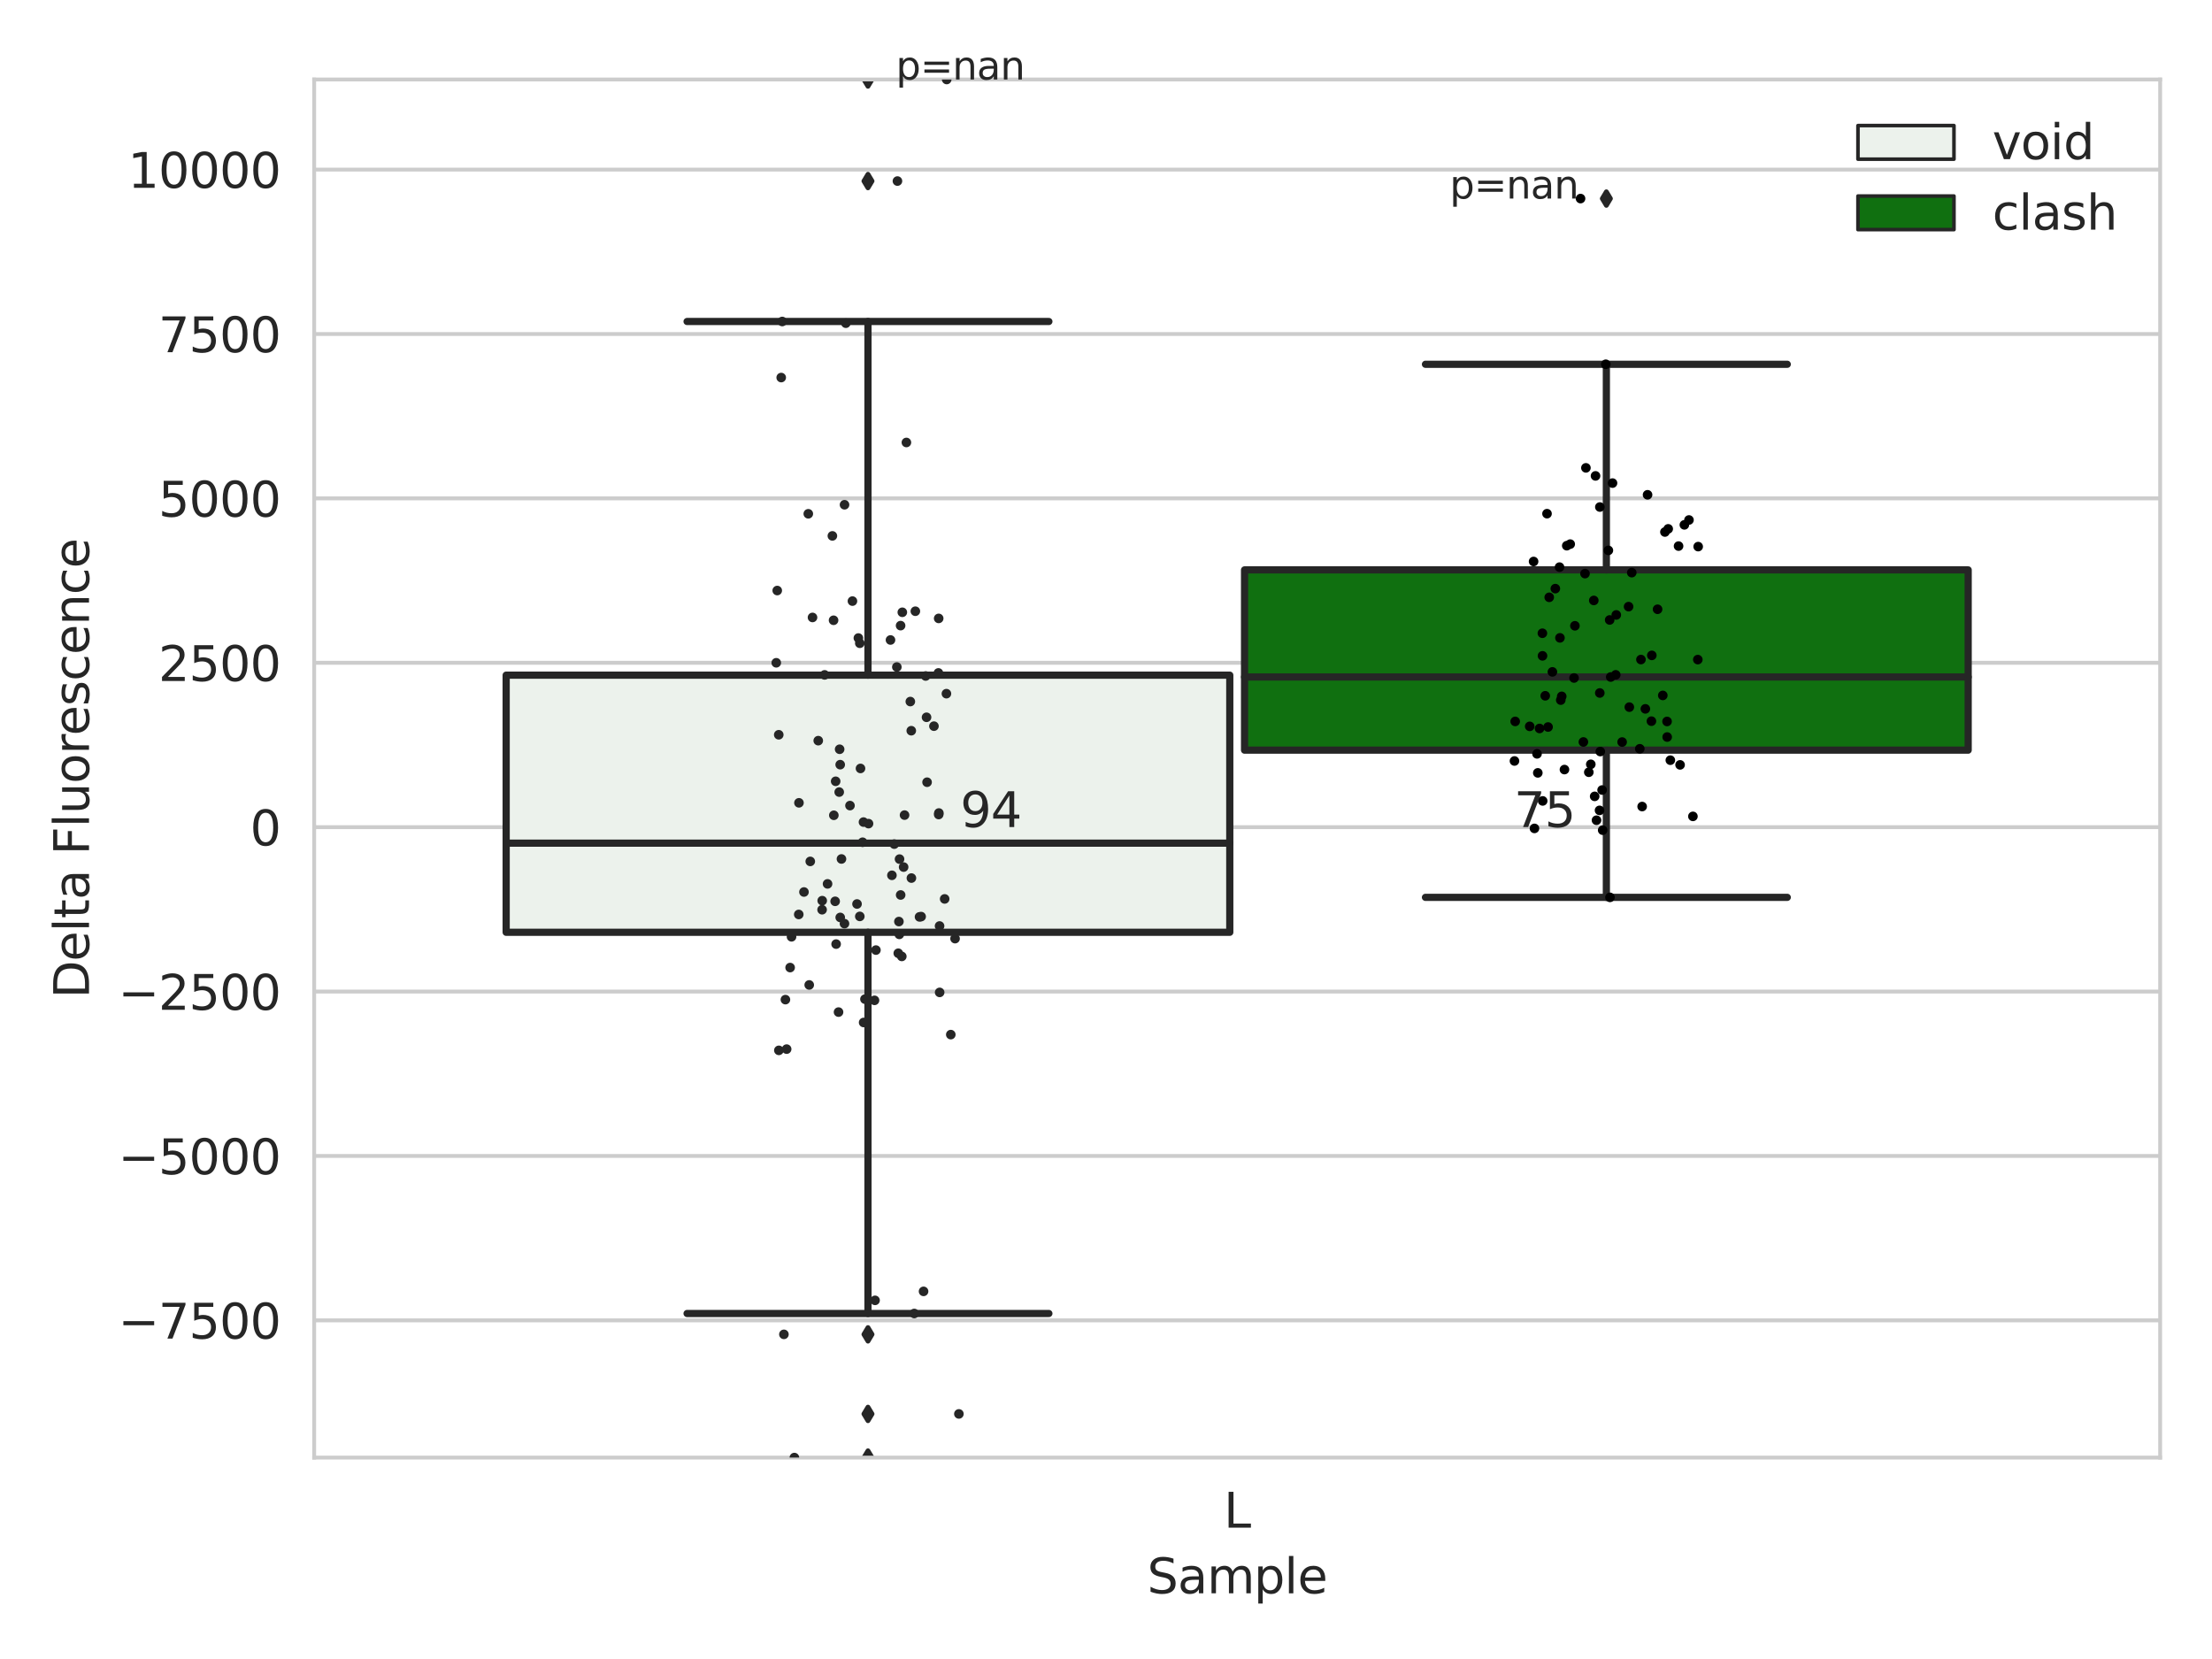 <?xml version="1.0" encoding="utf-8" standalone="no"?>
<!DOCTYPE svg PUBLIC "-//W3C//DTD SVG 1.1//EN"
  "http://www.w3.org/Graphics/SVG/1.1/DTD/svg11.dtd">
<svg xmlns:xlink="http://www.w3.org/1999/xlink" width="460.8pt" height="345.6pt" viewBox="0 0 460.8 345.6" xmlns="http://www.w3.org/2000/svg" version="1.1">
 <defs>
  <style type="text/css">*{stroke-linejoin: round; stroke-linecap: butt}</style>
 </defs>
 <g id="figure_1">
  <g id="patch_1">
   <path d="M 0 345.6 
L 460.8 345.6 
L 460.8 0 
L 0 0 
z
" style="fill: #ffffff"/>
  </g>
  <g id="axes_1">
   <g id="patch_2">
    <path d="M 65.45 303.64 
L 450 303.64 
L 450 16.561 
L 65.45 16.561 
z
" style="fill: #ffffff"/>
   </g>
   <g id="matplotlib.axis_1">
    <g id="xtick_1">
     <g id="text_1">
      <!-- L -->
      <g style="fill: #262626" transform="translate(254.939 318.238) scale(0.1 -0.1)">
       <defs>
        <path id="DejaVuSans-4c" d="M 628 4666 
L 1259 4666 
L 1259 531 
L 3531 531 
L 3531 0 
L 628 0 
L 628 4666 
z
" transform="scale(0.016)"/>
       </defs>
       <use xlink:href="#DejaVuSans-4c"/>
      </g>
     </g>
    </g>
    <g id="text_2">
     <!-- Sample -->
     <g style="fill: #262626" transform="translate(238.977 331.917) scale(0.1 -0.1)">
      <defs>
       <path id="DejaVuSans-53" d="M 3425 4513 
L 3425 3897 
Q 3066 4069 2747 4153 
Q 2428 4238 2131 4238 
Q 1616 4238 1336 4038 
Q 1056 3838 1056 3469 
Q 1056 3159 1242 3001 
Q 1428 2844 1947 2747 
L 2328 2669 
Q 3034 2534 3370 2195 
Q 3706 1856 3706 1288 
Q 3706 609 3251 259 
Q 2797 -91 1919 -91 
Q 1588 -91 1214 -16 
Q 841 59 441 206 
L 441 856 
Q 825 641 1194 531 
Q 1563 422 1919 422 
Q 2459 422 2753 634 
Q 3047 847 3047 1241 
Q 3047 1584 2836 1778 
Q 2625 1972 2144 2069 
L 1759 2144 
Q 1053 2284 737 2584 
Q 422 2884 422 3419 
Q 422 4038 858 4394 
Q 1294 4750 2059 4750 
Q 2388 4750 2728 4690 
Q 3069 4631 3425 4513 
z
" transform="scale(0.016)"/>
       <path id="DejaVuSans-61" d="M 2194 1759 
Q 1497 1759 1228 1600 
Q 959 1441 959 1056 
Q 959 750 1161 570 
Q 1363 391 1709 391 
Q 2188 391 2477 730 
Q 2766 1069 2766 1631 
L 2766 1759 
L 2194 1759 
z
M 3341 1997 
L 3341 0 
L 2766 0 
L 2766 531 
Q 2569 213 2275 61 
Q 1981 -91 1556 -91 
Q 1019 -91 701 211 
Q 384 513 384 1019 
Q 384 1609 779 1909 
Q 1175 2209 1959 2209 
L 2766 2209 
L 2766 2266 
Q 2766 2663 2505 2880 
Q 2244 3097 1772 3097 
Q 1472 3097 1187 3025 
Q 903 2953 641 2809 
L 641 3341 
Q 956 3463 1253 3523 
Q 1550 3584 1831 3584 
Q 2591 3584 2966 3190 
Q 3341 2797 3341 1997 
z
" transform="scale(0.016)"/>
       <path id="DejaVuSans-6d" d="M 3328 2828 
Q 3544 3216 3844 3400 
Q 4144 3584 4550 3584 
Q 5097 3584 5394 3201 
Q 5691 2819 5691 2113 
L 5691 0 
L 5113 0 
L 5113 2094 
Q 5113 2597 4934 2840 
Q 4756 3084 4391 3084 
Q 3944 3084 3684 2787 
Q 3425 2491 3425 1978 
L 3425 0 
L 2847 0 
L 2847 2094 
Q 2847 2600 2669 2842 
Q 2491 3084 2119 3084 
Q 1678 3084 1418 2786 
Q 1159 2488 1159 1978 
L 1159 0 
L 581 0 
L 581 3500 
L 1159 3500 
L 1159 2956 
Q 1356 3278 1631 3431 
Q 1906 3584 2284 3584 
Q 2666 3584 2933 3390 
Q 3200 3197 3328 2828 
z
" transform="scale(0.016)"/>
       <path id="DejaVuSans-70" d="M 1159 525 
L 1159 -1331 
L 581 -1331 
L 581 3500 
L 1159 3500 
L 1159 2969 
Q 1341 3281 1617 3432 
Q 1894 3584 2278 3584 
Q 2916 3584 3314 3078 
Q 3713 2572 3713 1747 
Q 3713 922 3314 415 
Q 2916 -91 2278 -91 
Q 1894 -91 1617 61 
Q 1341 213 1159 525 
z
M 3116 1747 
Q 3116 2381 2855 2742 
Q 2594 3103 2138 3103 
Q 1681 3103 1420 2742 
Q 1159 2381 1159 1747 
Q 1159 1113 1420 752 
Q 1681 391 2138 391 
Q 2594 391 2855 752 
Q 3116 1113 3116 1747 
z
" transform="scale(0.016)"/>
       <path id="DejaVuSans-6c" d="M 603 4863 
L 1178 4863 
L 1178 0 
L 603 0 
L 603 4863 
z
" transform="scale(0.016)"/>
       <path id="DejaVuSans-65" d="M 3597 1894 
L 3597 1613 
L 953 1613 
Q 991 1019 1311 708 
Q 1631 397 2203 397 
Q 2534 397 2845 478 
Q 3156 559 3463 722 
L 3463 178 
Q 3153 47 2828 -22 
Q 2503 -91 2169 -91 
Q 1331 -91 842 396 
Q 353 884 353 1716 
Q 353 2575 817 3079 
Q 1281 3584 2069 3584 
Q 2775 3584 3186 3129 
Q 3597 2675 3597 1894 
z
M 3022 2063 
Q 3016 2534 2758 2815 
Q 2500 3097 2075 3097 
Q 1594 3097 1305 2825 
Q 1016 2553 972 2059 
L 3022 2063 
z
" transform="scale(0.016)"/>
      </defs>
      <use xlink:href="#DejaVuSans-53"/>
      <use xlink:href="#DejaVuSans-61" x="63.477"/>
      <use xlink:href="#DejaVuSans-6d" x="124.756"/>
      <use xlink:href="#DejaVuSans-70" x="222.168"/>
      <use xlink:href="#DejaVuSans-6c" x="285.645"/>
      <use xlink:href="#DejaVuSans-65" x="313.428"/>
     </g>
    </g>
   </g>
   <g id="matplotlib.axis_2">
    <g id="ytick_1">
     <g id="line2d_1">
      <path d="M 65.45 275.054 
L 450 275.054 
" clip-path="url(#p2f24374f75)" style="fill: none; stroke: #cccccc; stroke-width: 0.8; stroke-linecap: round"/>
     </g>
     <g id="text_3">
      <!-- −7500 -->
      <g style="fill: #262626" transform="translate(24.62 278.853) scale(0.1 -0.1)">
       <defs>
        <path id="DejaVuSans-2212" d="M 678 2272 
L 4684 2272 
L 4684 1741 
L 678 1741 
L 678 2272 
z
" transform="scale(0.016)"/>
        <path id="DejaVuSans-37" d="M 525 4666 
L 3525 4666 
L 3525 4397 
L 1831 0 
L 1172 0 
L 2766 4134 
L 525 4134 
L 525 4666 
z
" transform="scale(0.016)"/>
        <path id="DejaVuSans-35" d="M 691 4666 
L 3169 4666 
L 3169 4134 
L 1269 4134 
L 1269 2991 
Q 1406 3038 1543 3061 
Q 1681 3084 1819 3084 
Q 2600 3084 3056 2656 
Q 3513 2228 3513 1497 
Q 3513 744 3044 326 
Q 2575 -91 1722 -91 
Q 1428 -91 1123 -41 
Q 819 9 494 109 
L 494 744 
Q 775 591 1075 516 
Q 1375 441 1709 441 
Q 2250 441 2565 725 
Q 2881 1009 2881 1497 
Q 2881 1984 2565 2268 
Q 2250 2553 1709 2553 
Q 1456 2553 1204 2497 
Q 953 2441 691 2322 
L 691 4666 
z
" transform="scale(0.016)"/>
        <path id="DejaVuSans-30" d="M 2034 4250 
Q 1547 4250 1301 3770 
Q 1056 3291 1056 2328 
Q 1056 1369 1301 889 
Q 1547 409 2034 409 
Q 2525 409 2770 889 
Q 3016 1369 3016 2328 
Q 3016 3291 2770 3770 
Q 2525 4250 2034 4250 
z
M 2034 4750 
Q 2819 4750 3233 4129 
Q 3647 3509 3647 2328 
Q 3647 1150 3233 529 
Q 2819 -91 2034 -91 
Q 1250 -91 836 529 
Q 422 1150 422 2328 
Q 422 3509 836 4129 
Q 1250 4750 2034 4750 
z
" transform="scale(0.016)"/>
       </defs>
       <use xlink:href="#DejaVuSans-2212"/>
       <use xlink:href="#DejaVuSans-37" x="83.789"/>
       <use xlink:href="#DejaVuSans-35" x="147.412"/>
       <use xlink:href="#DejaVuSans-30" x="211.035"/>
       <use xlink:href="#DejaVuSans-30" x="274.658"/>
      </g>
     </g>
    </g>
    <g id="ytick_2">
     <g id="line2d_2">
      <path d="M 65.45 240.807 
L 450 240.807 
" clip-path="url(#p2f24374f75)" style="fill: none; stroke: #cccccc; stroke-width: 0.8; stroke-linecap: round"/>
     </g>
     <g id="text_4">
      <!-- −5000 -->
      <g style="fill: #262626" transform="translate(24.62 244.607) scale(0.1 -0.1)">
       <use xlink:href="#DejaVuSans-2212"/>
       <use xlink:href="#DejaVuSans-35" x="83.789"/>
       <use xlink:href="#DejaVuSans-30" x="147.412"/>
       <use xlink:href="#DejaVuSans-30" x="211.035"/>
       <use xlink:href="#DejaVuSans-30" x="274.658"/>
      </g>
     </g>
    </g>
    <g id="ytick_3">
     <g id="line2d_3">
      <path d="M 65.45 206.561 
L 450 206.561 
" clip-path="url(#p2f24374f75)" style="fill: none; stroke: #cccccc; stroke-width: 0.8; stroke-linecap: round"/>
     </g>
     <g id="text_5">
      <!-- −2500 -->
      <g style="fill: #262626" transform="translate(24.62 210.36) scale(0.1 -0.1)">
       <defs>
        <path id="DejaVuSans-32" d="M 1228 531 
L 3431 531 
L 3431 0 
L 469 0 
L 469 531 
Q 828 903 1448 1529 
Q 2069 2156 2228 2338 
Q 2531 2678 2651 2914 
Q 2772 3150 2772 3378 
Q 2772 3750 2511 3984 
Q 2250 4219 1831 4219 
Q 1534 4219 1204 4116 
Q 875 4013 500 3803 
L 500 4441 
Q 881 4594 1212 4672 
Q 1544 4750 1819 4750 
Q 2544 4750 2975 4387 
Q 3406 4025 3406 3419 
Q 3406 3131 3298 2873 
Q 3191 2616 2906 2266 
Q 2828 2175 2409 1742 
Q 1991 1309 1228 531 
z
" transform="scale(0.016)"/>
       </defs>
       <use xlink:href="#DejaVuSans-2212"/>
       <use xlink:href="#DejaVuSans-32" x="83.789"/>
       <use xlink:href="#DejaVuSans-35" x="147.412"/>
       <use xlink:href="#DejaVuSans-30" x="211.035"/>
       <use xlink:href="#DejaVuSans-30" x="274.658"/>
      </g>
     </g>
    </g>
    <g id="ytick_4">
     <g id="line2d_4">
      <path d="M 65.45 172.315 
L 450 172.315 
" clip-path="url(#p2f24374f75)" style="fill: none; stroke: #cccccc; stroke-width: 0.8; stroke-linecap: round"/>
     </g>
     <g id="text_6">
      <!-- 0 -->
      <g style="fill: #262626" transform="translate(52.087 176.114) scale(0.1 -0.1)">
       <use xlink:href="#DejaVuSans-30"/>
      </g>
     </g>
    </g>
    <g id="ytick_5">
     <g id="line2d_5">
      <path d="M 65.45 138.069 
L 450 138.069 
" clip-path="url(#p2f24374f75)" style="fill: none; stroke: #cccccc; stroke-width: 0.8; stroke-linecap: round"/>
     </g>
     <g id="text_7">
      <!-- 2500 -->
      <g style="fill: #262626" transform="translate(33 141.868) scale(0.1 -0.1)">
       <use xlink:href="#DejaVuSans-32"/>
       <use xlink:href="#DejaVuSans-35" x="63.623"/>
       <use xlink:href="#DejaVuSans-30" x="127.246"/>
       <use xlink:href="#DejaVuSans-30" x="190.869"/>
      </g>
     </g>
    </g>
    <g id="ytick_6">
     <g id="line2d_6">
      <path d="M 65.45 103.822 
L 450 103.822 
" clip-path="url(#p2f24374f75)" style="fill: none; stroke: #cccccc; stroke-width: 0.8; stroke-linecap: round"/>
     </g>
     <g id="text_8">
      <!-- 5000 -->
      <g style="fill: #262626" transform="translate(33 107.622) scale(0.1 -0.1)">
       <use xlink:href="#DejaVuSans-35"/>
       <use xlink:href="#DejaVuSans-30" x="63.623"/>
       <use xlink:href="#DejaVuSans-30" x="127.246"/>
       <use xlink:href="#DejaVuSans-30" x="190.869"/>
      </g>
     </g>
    </g>
    <g id="ytick_7">
     <g id="line2d_7">
      <path d="M 65.45 69.576 
L 450 69.576 
" clip-path="url(#p2f24374f75)" style="fill: none; stroke: #cccccc; stroke-width: 0.8; stroke-linecap: round"/>
     </g>
     <g id="text_9">
      <!-- 7500 -->
      <g style="fill: #262626" transform="translate(33 73.375) scale(0.1 -0.1)">
       <use xlink:href="#DejaVuSans-37"/>
       <use xlink:href="#DejaVuSans-35" x="63.623"/>
       <use xlink:href="#DejaVuSans-30" x="127.246"/>
       <use xlink:href="#DejaVuSans-30" x="190.869"/>
      </g>
     </g>
    </g>
    <g id="ytick_8">
     <g id="line2d_8">
      <path d="M 65.45 35.33 
L 450 35.33 
" clip-path="url(#p2f24374f75)" style="fill: none; stroke: #cccccc; stroke-width: 0.8; stroke-linecap: round"/>
     </g>
     <g id="text_10">
      <!-- 10000 -->
      <g style="fill: #262626" transform="translate(26.637 39.129) scale(0.1 -0.1)">
       <defs>
        <path id="DejaVuSans-31" d="M 794 531 
L 1825 531 
L 1825 4091 
L 703 3866 
L 703 4441 
L 1819 4666 
L 2450 4666 
L 2450 531 
L 3481 531 
L 3481 0 
L 794 0 
L 794 531 
z
" transform="scale(0.016)"/>
       </defs>
       <use xlink:href="#DejaVuSans-31"/>
       <use xlink:href="#DejaVuSans-30" x="63.623"/>
       <use xlink:href="#DejaVuSans-30" x="127.246"/>
       <use xlink:href="#DejaVuSans-30" x="190.869"/>
       <use xlink:href="#DejaVuSans-30" x="254.492"/>
      </g>
     </g>
    </g>
    <g id="text_11">
     <!-- Delta Fluorescence -->
     <g style="fill: #262626" transform="translate(18.541 207.967) rotate(-90) scale(0.1 -0.1)">
      <defs>
       <path id="DejaVuSans-44" d="M 1259 4147 
L 1259 519 
L 2022 519 
Q 2988 519 3436 956 
Q 3884 1394 3884 2338 
Q 3884 3275 3436 3711 
Q 2988 4147 2022 4147 
L 1259 4147 
z
M 628 4666 
L 1925 4666 
Q 3281 4666 3915 4102 
Q 4550 3538 4550 2338 
Q 4550 1131 3912 565 
Q 3275 0 1925 0 
L 628 0 
L 628 4666 
z
" transform="scale(0.016)"/>
       <path id="DejaVuSans-74" d="M 1172 4494 
L 1172 3500 
L 2356 3500 
L 2356 3053 
L 1172 3053 
L 1172 1153 
Q 1172 725 1289 603 
Q 1406 481 1766 481 
L 2356 481 
L 2356 0 
L 1766 0 
Q 1100 0 847 248 
Q 594 497 594 1153 
L 594 3053 
L 172 3053 
L 172 3500 
L 594 3500 
L 594 4494 
L 1172 4494 
z
" transform="scale(0.016)"/>
       <path id="DejaVuSans-20" transform="scale(0.016)"/>
       <path id="DejaVuSans-46" d="M 628 4666 
L 3309 4666 
L 3309 4134 
L 1259 4134 
L 1259 2759 
L 3109 2759 
L 3109 2228 
L 1259 2228 
L 1259 0 
L 628 0 
L 628 4666 
z
" transform="scale(0.016)"/>
       <path id="DejaVuSans-75" d="M 544 1381 
L 544 3500 
L 1119 3500 
L 1119 1403 
Q 1119 906 1312 657 
Q 1506 409 1894 409 
Q 2359 409 2629 706 
Q 2900 1003 2900 1516 
L 2900 3500 
L 3475 3500 
L 3475 0 
L 2900 0 
L 2900 538 
Q 2691 219 2414 64 
Q 2138 -91 1772 -91 
Q 1169 -91 856 284 
Q 544 659 544 1381 
z
M 1991 3584 
L 1991 3584 
z
" transform="scale(0.016)"/>
       <path id="DejaVuSans-6f" d="M 1959 3097 
Q 1497 3097 1228 2736 
Q 959 2375 959 1747 
Q 959 1119 1226 758 
Q 1494 397 1959 397 
Q 2419 397 2687 759 
Q 2956 1122 2956 1747 
Q 2956 2369 2687 2733 
Q 2419 3097 1959 3097 
z
M 1959 3584 
Q 2709 3584 3137 3096 
Q 3566 2609 3566 1747 
Q 3566 888 3137 398 
Q 2709 -91 1959 -91 
Q 1206 -91 779 398 
Q 353 888 353 1747 
Q 353 2609 779 3096 
Q 1206 3584 1959 3584 
z
" transform="scale(0.016)"/>
       <path id="DejaVuSans-72" d="M 2631 2963 
Q 2534 3019 2420 3045 
Q 2306 3072 2169 3072 
Q 1681 3072 1420 2755 
Q 1159 2438 1159 1844 
L 1159 0 
L 581 0 
L 581 3500 
L 1159 3500 
L 1159 2956 
Q 1341 3275 1631 3429 
Q 1922 3584 2338 3584 
Q 2397 3584 2469 3576 
Q 2541 3569 2628 3553 
L 2631 2963 
z
" transform="scale(0.016)"/>
       <path id="DejaVuSans-73" d="M 2834 3397 
L 2834 2853 
Q 2591 2978 2328 3040 
Q 2066 3103 1784 3103 
Q 1356 3103 1142 2972 
Q 928 2841 928 2578 
Q 928 2378 1081 2264 
Q 1234 2150 1697 2047 
L 1894 2003 
Q 2506 1872 2764 1633 
Q 3022 1394 3022 966 
Q 3022 478 2636 193 
Q 2250 -91 1575 -91 
Q 1294 -91 989 -36 
Q 684 19 347 128 
L 347 722 
Q 666 556 975 473 
Q 1284 391 1588 391 
Q 1994 391 2212 530 
Q 2431 669 2431 922 
Q 2431 1156 2273 1281 
Q 2116 1406 1581 1522 
L 1381 1569 
Q 847 1681 609 1914 
Q 372 2147 372 2553 
Q 372 3047 722 3315 
Q 1072 3584 1716 3584 
Q 2034 3584 2315 3537 
Q 2597 3491 2834 3397 
z
" transform="scale(0.016)"/>
       <path id="DejaVuSans-63" d="M 3122 3366 
L 3122 2828 
Q 2878 2963 2633 3030 
Q 2388 3097 2138 3097 
Q 1578 3097 1268 2742 
Q 959 2388 959 1747 
Q 959 1106 1268 751 
Q 1578 397 2138 397 
Q 2388 397 2633 464 
Q 2878 531 3122 666 
L 3122 134 
Q 2881 22 2623 -34 
Q 2366 -91 2075 -91 
Q 1284 -91 818 406 
Q 353 903 353 1747 
Q 353 2603 823 3093 
Q 1294 3584 2113 3584 
Q 2378 3584 2631 3529 
Q 2884 3475 3122 3366 
z
" transform="scale(0.016)"/>
       <path id="DejaVuSans-6e" d="M 3513 2113 
L 3513 0 
L 2938 0 
L 2938 2094 
Q 2938 2591 2744 2837 
Q 2550 3084 2163 3084 
Q 1697 3084 1428 2787 
Q 1159 2491 1159 1978 
L 1159 0 
L 581 0 
L 581 3500 
L 1159 3500 
L 1159 2956 
Q 1366 3272 1645 3428 
Q 1925 3584 2291 3584 
Q 2894 3584 3203 3211 
Q 3513 2838 3513 2113 
z
" transform="scale(0.016)"/>
      </defs>
      <use xlink:href="#DejaVuSans-44"/>
      <use xlink:href="#DejaVuSans-65" x="77.002"/>
      <use xlink:href="#DejaVuSans-6c" x="138.525"/>
      <use xlink:href="#DejaVuSans-74" x="166.309"/>
      <use xlink:href="#DejaVuSans-61" x="205.518"/>
      <use xlink:href="#DejaVuSans-20" x="266.797"/>
      <use xlink:href="#DejaVuSans-46" x="298.584"/>
      <use xlink:href="#DejaVuSans-6c" x="356.104"/>
      <use xlink:href="#DejaVuSans-75" x="383.887"/>
      <use xlink:href="#DejaVuSans-6f" x="447.266"/>
      <use xlink:href="#DejaVuSans-72" x="508.447"/>
      <use xlink:href="#DejaVuSans-65" x="547.311"/>
      <use xlink:href="#DejaVuSans-73" x="608.834"/>
      <use xlink:href="#DejaVuSans-63" x="660.934"/>
      <use xlink:href="#DejaVuSans-65" x="715.914"/>
      <use xlink:href="#DejaVuSans-6e" x="777.438"/>
      <use xlink:href="#DejaVuSans-63" x="840.816"/>
      <use xlink:href="#DejaVuSans-65" x="895.797"/>
     </g>
    </g>
   </g>
   <g id="patch_3">
    <path d="M 105.443 194.212 
L 256.187 194.212 
L 256.187 140.648 
L 105.443 140.648 
L 105.443 194.212 
z
" clip-path="url(#p2f24374f75)" style="fill: #ecf2ec; stroke: #262626; stroke-width: 1.5; stroke-linejoin: miter"/>
   </g>
   <g id="patch_4">
    <path d="M 259.263 156.271 
L 410.007 156.271 
L 410.007 118.718 
L 259.263 118.718 
L 259.263 156.271 
z
" clip-path="url(#p2f24374f75)" style="fill: #107010; stroke: #262626; stroke-width: 1.5; stroke-linejoin: miter"/>
   </g>
   <g id="patch_5">
    <path d="M 257.725 172.315 
L 257.725 172.315 
L 257.725 172.315 
L 257.725 172.315 
z
" clip-path="url(#p2f24374f75)" style="fill: #ecf2ec; stroke: #262626; stroke-width: 0.75; stroke-linejoin: miter"/>
   </g>
   <g id="patch_6">
    <path d="M 257.725 172.315 
L 257.725 172.315 
L 257.725 172.315 
L 257.725 172.315 
z
" clip-path="url(#p2f24374f75)" style="fill: #107010; stroke: #262626; stroke-width: 0.75; stroke-linejoin: miter"/>
   </g>
   <g id="PathCollection_1"/>
   <g id="PathCollection_2"/>
   <g id="line2d_9">
    <path d="M 180.815 194.212 
L 180.815 273.626 
" clip-path="url(#p2f24374f75)" style="fill: none; stroke: #262626; stroke-width: 1.5; stroke-linecap: round"/>
   </g>
   <g id="line2d_10">
    <path d="M 180.815 140.648 
L 180.815 66.973 
" clip-path="url(#p2f24374f75)" style="fill: none; stroke: #262626; stroke-width: 1.5; stroke-linecap: round"/>
   </g>
   <g id="line2d_11">
    <path d="M 143.129 273.626 
L 218.501 273.626 
" clip-path="url(#p2f24374f75)" style="fill: none; stroke: #262626; stroke-width: 1.5; stroke-linecap: round"/>
   </g>
   <g id="line2d_12">
    <path d="M 143.129 66.973 
L 218.501 66.973 
" clip-path="url(#p2f24374f75)" style="fill: none; stroke: #262626; stroke-width: 1.5; stroke-linecap: round"/>
   </g>
   <g id="line2d_13">
    <defs>
     <path id="m654498190a" d="M -0 1.414 
L 0.849 0 
L 0 -1.414 
L -0.849 -0 
z
" style="stroke: #262626; stroke-linejoin: miter"/>
    </defs>
    <g clip-path="url(#p2f24374f75)">
     <use xlink:href="#m654498190a" x="180.815" y="277.971" style="fill: #262626; stroke: #262626; stroke-linejoin: miter"/>
     <use xlink:href="#m654498190a" x="180.815" y="303.64" style="fill: #262626; stroke: #262626; stroke-linejoin: miter"/>
     <use xlink:href="#m654498190a" x="180.815" y="294.545" style="fill: #262626; stroke: #262626; stroke-linejoin: miter"/>
     <use xlink:href="#m654498190a" x="180.815" y="37.719" style="fill: #262626; stroke: #262626; stroke-linejoin: miter"/>
     <use xlink:href="#m654498190a" x="180.815" y="16.561" style="fill: #262626; stroke: #262626; stroke-linejoin: miter"/>
    </g>
   </g>
   <g id="line2d_14">
    <path d="M 334.635 156.271 
L 334.635 186.935 
" clip-path="url(#p2f24374f75)" style="fill: none; stroke: #262626; stroke-width: 1.5; stroke-linecap: round"/>
   </g>
   <g id="line2d_15">
    <path d="M 334.635 118.718 
L 334.635 75.886 
" clip-path="url(#p2f24374f75)" style="fill: none; stroke: #262626; stroke-width: 1.5; stroke-linecap: round"/>
   </g>
   <g id="line2d_16">
    <path d="M 296.949 186.935 
L 372.321 186.935 
" clip-path="url(#p2f24374f75)" style="fill: none; stroke: #262626; stroke-width: 1.5; stroke-linecap: round"/>
   </g>
   <g id="line2d_17">
    <path d="M 296.949 75.886 
L 372.321 75.886 
" clip-path="url(#p2f24374f75)" style="fill: none; stroke: #262626; stroke-width: 1.5; stroke-linecap: round"/>
   </g>
   <g id="line2d_18">
    <g clip-path="url(#p2f24374f75)">
     <use xlink:href="#m654498190a" x="334.635" y="41.366" style="fill: #262626; stroke: #262626; stroke-linejoin: miter"/>
    </g>
   </g>
   <g id="line2d_19">
    <path d="M 105.443 175.649 
L 256.187 175.649 
" clip-path="url(#p2f24374f75)" style="fill: none; stroke: #262626; stroke-width: 1.5; stroke-linecap: round"/>
   </g>
   <g id="line2d_20">
    <path d="M 259.263 141.032 
L 410.007 141.032 
" clip-path="url(#p2f24374f75)" style="fill: none; stroke: #262626; stroke-width: 1.5; stroke-linecap: round"/>
   </g>
   <g id="patch_7">
    <path d="M 65.45 303.64 
L 65.45 16.561 
" style="fill: none; stroke: #cccccc; stroke-width: 0.8; stroke-linejoin: miter; stroke-linecap: square"/>
   </g>
   <g id="patch_8">
    <path d="M 450 303.64 
L 450 16.561 
" style="fill: none; stroke: #cccccc; stroke-width: 0.8; stroke-linejoin: miter; stroke-linecap: square"/>
   </g>
   <g id="patch_9">
    <path d="M 65.45 303.64 
L 450 303.64 
" style="fill: none; stroke: #cccccc; stroke-width: 0.8; stroke-linejoin: miter; stroke-linecap: square"/>
   </g>
   <g id="patch_10">
    <path d="M 65.45 16.561 
L 450 16.561 
" style="fill: none; stroke: #cccccc; stroke-width: 0.8; stroke-linejoin: miter; stroke-linecap: square"/>
   </g>
   <g id="PathCollection_3">
    <defs>
     <path id="C0_0_7e2e3b252f" d="M 0 1 
C 0.265 1 0.52 0.895 0.707 0.707 
C 0.895 0.52 1 0.265 1 -0 
C 1 -0.265 0.895 -0.52 0.707 -0.707 
C 0.52 -0.895 0.265 -1 0 -1 
C -0.265 -1 -0.52 -0.895 -0.707 -0.707 
C -0.895 -0.52 -1 -0.265 -1 0 
C -1 0.265 -0.895 0.52 -0.707 0.707 
C -0.52 0.895 -0.265 1 0 1 
z
"/>
    </defs>
    <g clip-path="url(#p2f24374f75)">
     <use xlink:href="#C0_0_7e2e3b252f" x="161.914" y="123.021" style="fill: #262626"/>
    </g>
    <g clip-path="url(#p2f24374f75)">
     <use xlink:href="#C0_0_7e2e3b252f" x="162.741" y="78.652" style="fill: #262626"/>
    </g>
    <g clip-path="url(#p2f24374f75)">
     <use xlink:href="#C0_0_7e2e3b252f" x="198.068" y="215.528" style="fill: #262626"/>
    </g>
    <g clip-path="url(#p2f24374f75)">
     <use xlink:href="#C0_0_7e2e3b252f" x="195.546" y="169.68" style="fill: #262626"/>
    </g>
    <g clip-path="url(#p2f24374f75)">
     <use xlink:href="#C0_0_7e2e3b252f" x="191.891" y="190.944" style="fill: #262626"/>
    </g>
    <g clip-path="url(#p2f24374f75)">
     <use xlink:href="#C0_0_7e2e3b252f" x="174.683" y="210.838" style="fill: #262626"/>
    </g>
    <g clip-path="url(#p2f24374f75)">
     <use xlink:href="#C0_0_7e2e3b252f" x="175.293" y="178.939" style="fill: #262626"/>
    </g>
    <g clip-path="url(#p2f24374f75)">
     <use xlink:href="#C0_0_7e2e3b252f" x="163.304" y="277.971" style="fill: #262626"/>
    </g>
    <g clip-path="url(#p2f24374f75)">
     <use xlink:href="#C0_0_7e2e3b252f" x="179.882" y="171.254" style="fill: #262626"/>
    </g>
    <g clip-path="url(#p2f24374f75)">
     <use xlink:href="#C0_0_7e2e3b252f" x="168.794" y="179.446" style="fill: #262626"/>
    </g>
    <g clip-path="url(#p2f24374f75)">
     <use xlink:href="#C0_0_7e2e3b252f" x="179.697" y="175.455" style="fill: #262626"/>
    </g>
    <g clip-path="url(#p2f24374f75)">
     <use xlink:href="#C0_0_7e2e3b252f" x="189.835" y="152.221" style="fill: #262626"/>
    </g>
    <g clip-path="url(#p2f24374f75)">
     <use xlink:href="#C0_0_7e2e3b252f" x="166.395" y="190.497" style="fill: #262626"/>
    </g>
    <g clip-path="url(#p2f24374f75)">
     <use xlink:href="#C0_0_7e2e3b252f" x="182.472" y="197.919" style="fill: #262626"/>
    </g>
    <g clip-path="url(#p2f24374f75)">
     <use xlink:href="#C0_0_7e2e3b252f" x="166.437" y="167.243" style="fill: #262626"/>
    </g>
    <g clip-path="url(#p2f24374f75)">
     <use xlink:href="#C0_0_7e2e3b252f" x="190.454" y="273.626" style="fill: #262626"/>
    </g>
    <g clip-path="url(#p2f24374f75)">
     <use xlink:href="#C0_0_7e2e3b252f" x="172.394" y="184.128" style="fill: #262626"/>
    </g>
    <g clip-path="url(#p2f24374f75)">
     <use xlink:href="#C0_0_7e2e3b252f" x="168.384" y="107.033" style="fill: #262626"/>
    </g>
    <g clip-path="url(#p2f24374f75)">
     <use xlink:href="#C0_0_7e2e3b252f" x="171.257" y="189.513" style="fill: #262626"/>
    </g>
    <g clip-path="url(#p2f24374f75)">
     <use xlink:href="#C0_0_7e2e3b252f" x="164.598" y="201.562" style="fill: #262626"/>
    </g>
    <g clip-path="url(#p2f24374f75)">
     <use xlink:href="#C0_0_7e2e3b252f" x="198.957" y="195.534" style="fill: #262626"/>
    </g>
    <g clip-path="url(#p2f24374f75)">
     <use xlink:href="#C0_0_7e2e3b252f" x="182.29" y="270.886" style="fill: #262626"/>
    </g>
    <g clip-path="url(#p2f24374f75)">
     <use xlink:href="#C0_0_7e2e3b252f" x="187.389" y="178.968" style="fill: #262626"/>
    </g>
    <g clip-path="url(#p2f24374f75)">
     <use xlink:href="#C0_0_7e2e3b252f" x="171.784" y="140.591" style="fill: #262626"/>
    </g>
    <g clip-path="url(#p2f24374f75)">
     <use xlink:href="#C0_0_7e2e3b252f" x="161.711" y="138.07" style="fill: #262626"/>
    </g>
    <g clip-path="url(#p2f24374f75)">
     <use xlink:href="#C0_0_7e2e3b252f" x="173.647" y="129.214" style="fill: #262626"/>
    </g>
    <g clip-path="url(#p2f24374f75)">
     <use xlink:href="#C0_0_7e2e3b252f" x="193.015" y="149.424" style="fill: #262626"/>
    </g>
    <g clip-path="url(#p2f24374f75)">
     <use xlink:href="#C0_0_7e2e3b252f" x="187.611" y="130.328" style="fill: #262626"/>
    </g>
    <g clip-path="url(#p2f24374f75)">
     <use xlink:href="#C0_0_7e2e3b252f" x="186.83" y="138.955" style="fill: #262626"/>
    </g>
    <g clip-path="url(#p2f24374f75)">
     <use xlink:href="#C0_0_7e2e3b252f" x="174.18" y="196.672" style="fill: #262626"/>
    </g>
    <g clip-path="url(#p2f24374f75)">
     <use xlink:href="#C0_0_7e2e3b252f" x="188.242" y="180.628" style="fill: #262626"/>
    </g>
    <g clip-path="url(#p2f24374f75)">
     <use xlink:href="#C0_0_7e2e3b252f" x="170.457" y="154.294" style="fill: #262626"/>
    </g>
    <g clip-path="url(#p2f24374f75)">
     <use xlink:href="#C0_0_7e2e3b252f" x="186.953" y="37.719" style="fill: #262626"/>
    </g>
    <g clip-path="url(#p2f24374f75)">
     <use xlink:href="#C0_0_7e2e3b252f" x="175.931" y="105.148" style="fill: #262626"/>
    </g>
    <g clip-path="url(#p2f24374f75)">
     <use xlink:href="#C0_0_7e2e3b252f" x="189.638" y="146.147" style="fill: #262626"/>
    </g>
    <g clip-path="url(#p2f24374f75)">
     <use xlink:href="#C0_0_7e2e3b252f" x="171.283" y="187.624" style="fill: #262626"/>
    </g>
    <g clip-path="url(#p2f24374f75)">
     <use xlink:href="#C0_0_7e2e3b252f" x="195.747" y="206.735" style="fill: #262626"/>
    </g>
    <g clip-path="url(#p2f24374f75)">
     <use xlink:href="#C0_0_7e2e3b252f" x="194.558" y="151.271" style="fill: #262626"/>
    </g>
    <g clip-path="url(#p2f24374f75)">
     <use xlink:href="#C0_0_7e2e3b252f" x="195.729" y="192.902" style="fill: #262626"/>
    </g>
    <g clip-path="url(#p2f24374f75)">
     <use xlink:href="#C0_0_7e2e3b252f" x="176.207" y="67.327" style="fill: #262626"/>
    </g>
    <g clip-path="url(#p2f24374f75)">
     <use xlink:href="#C0_0_7e2e3b252f" x="174.824" y="165.004" style="fill: #262626"/>
    </g>
    <g clip-path="url(#p2f24374f75)">
     <use xlink:href="#C0_0_7e2e3b252f" x="165.485" y="303.64" style="fill: #262626"/>
    </g>
    <g clip-path="url(#p2f24374f75)">
     <use xlink:href="#C0_0_7e2e3b252f" x="179.113" y="190.903" style="fill: #262626"/>
    </g>
    <g clip-path="url(#p2f24374f75)">
     <use xlink:href="#C0_0_7e2e3b252f" x="179.113" y="134.002" style="fill: #262626"/>
    </g>
    <g clip-path="url(#p2f24374f75)">
     <use xlink:href="#C0_0_7e2e3b252f" x="162.228" y="153.065" style="fill: #262626"/>
    </g>
    <g clip-path="url(#p2f24374f75)">
     <use xlink:href="#C0_0_7e2e3b252f" x="178.816" y="132.915" style="fill: #262626"/>
    </g>
    <g clip-path="url(#p2f24374f75)">
     <use xlink:href="#C0_0_7e2e3b252f" x="175.036" y="191.119" style="fill: #262626"/>
    </g>
    <g clip-path="url(#p2f24374f75)">
     <use xlink:href="#C0_0_7e2e3b252f" x="192.395" y="269.015" style="fill: #262626"/>
    </g>
    <g clip-path="url(#p2f24374f75)">
     <use xlink:href="#C0_0_7e2e3b252f" x="167.482" y="185.82" style="fill: #262626"/>
    </g>
    <g clip-path="url(#p2f24374f75)">
     <use xlink:href="#C0_0_7e2e3b252f" x="177.58" y="125.219" style="fill: #262626"/>
    </g>
    <g clip-path="url(#p2f24374f75)">
     <use xlink:href="#C0_0_7e2e3b252f" x="195.488" y="140.182" style="fill: #262626"/>
    </g>
    <g clip-path="url(#p2f24374f75)">
     <use xlink:href="#C0_0_7e2e3b252f" x="199.754" y="294.545" style="fill: #262626"/>
    </g>
    <g clip-path="url(#p2f24374f75)">
     <use xlink:href="#C0_0_7e2e3b252f" x="187.623" y="186.44" style="fill: #262626"/>
    </g>
    <g clip-path="url(#p2f24374f75)">
     <use xlink:href="#C0_0_7e2e3b252f" x="179.257" y="160.08" style="fill: #262626"/>
    </g>
    <g clip-path="url(#p2f24374f75)">
     <use xlink:href="#C0_0_7e2e3b252f" x="173.976" y="187.761" style="fill: #262626"/>
    </g>
    <g clip-path="url(#p2f24374f75)">
     <use xlink:href="#C0_0_7e2e3b252f" x="164.89" y="195.153" style="fill: #262626"/>
    </g>
    <g clip-path="url(#p2f24374f75)">
     <use xlink:href="#C0_0_7e2e3b252f" x="188.434" y="169.8" style="fill: #262626"/>
    </g>
    <g clip-path="url(#p2f24374f75)">
     <use xlink:href="#C0_0_7e2e3b252f" x="187.128" y="198.579" style="fill: #262626"/>
    </g>
    <g clip-path="url(#p2f24374f75)">
     <use xlink:href="#C0_0_7e2e3b252f" x="177.068" y="167.819" style="fill: #262626"/>
    </g>
    <g clip-path="url(#p2f24374f75)">
     <use xlink:href="#C0_0_7e2e3b252f" x="175.03" y="159.293" style="fill: #262626"/>
    </g>
    <g clip-path="url(#p2f24374f75)">
     <use xlink:href="#C0_0_7e2e3b252f" x="192.831" y="140.819" style="fill: #262626"/>
    </g>
    <g clip-path="url(#p2f24374f75)">
     <use xlink:href="#C0_0_7e2e3b252f" x="179.911" y="213.002" style="fill: #262626"/>
    </g>
    <g clip-path="url(#p2f24374f75)">
     <use xlink:href="#C0_0_7e2e3b252f" x="187.971" y="127.55" style="fill: #262626"/>
    </g>
    <g clip-path="url(#p2f24374f75)">
     <use xlink:href="#C0_0_7e2e3b252f" x="162.954" y="66.973" style="fill: #262626"/>
    </g>
    <g clip-path="url(#p2f24374f75)">
     <use xlink:href="#C0_0_7e2e3b252f" x="180.929" y="171.577" style="fill: #262626"/>
    </g>
    <g clip-path="url(#p2f24374f75)">
     <use xlink:href="#C0_0_7e2e3b252f" x="186.293" y="175.843" style="fill: #262626"/>
    </g>
    <g clip-path="url(#p2f24374f75)">
     <use xlink:href="#C0_0_7e2e3b252f" x="197.158" y="144.504" style="fill: #262626"/>
    </g>
    <g clip-path="url(#p2f24374f75)">
     <use xlink:href="#C0_0_7e2e3b252f" x="195.545" y="128.825" style="fill: #262626"/>
    </g>
    <g clip-path="url(#p2f24374f75)">
     <use xlink:href="#C0_0_7e2e3b252f" x="185.803" y="182.342" style="fill: #262626"/>
    </g>
    <g clip-path="url(#p2f24374f75)">
     <use xlink:href="#C0_0_7e2e3b252f" x="180.188" y="208.136" style="fill: #262626"/>
    </g>
    <g clip-path="url(#p2f24374f75)">
     <use xlink:href="#C0_0_7e2e3b252f" x="187.861" y="199.24" style="fill: #262626"/>
    </g>
    <g clip-path="url(#p2f24374f75)">
     <use xlink:href="#C0_0_7e2e3b252f" x="175.922" y="192.413" style="fill: #262626"/>
    </g>
    <g clip-path="url(#p2f24374f75)">
     <use xlink:href="#C0_0_7e2e3b252f" x="174.084" y="162.757" style="fill: #262626"/>
    </g>
    <g clip-path="url(#p2f24374f75)">
     <use xlink:href="#C0_0_7e2e3b252f" x="173.401" y="111.636" style="fill: #262626"/>
    </g>
    <g clip-path="url(#p2f24374f75)">
     <use xlink:href="#C0_0_7e2e3b252f" x="162.253" y="218.809" style="fill: #262626"/>
    </g>
    <g clip-path="url(#p2f24374f75)">
     <use xlink:href="#C0_0_7e2e3b252f" x="193.127" y="162.95" style="fill: #262626"/>
    </g>
    <g clip-path="url(#p2f24374f75)">
     <use xlink:href="#C0_0_7e2e3b252f" x="187.346" y="194.648" style="fill: #262626"/>
    </g>
    <g clip-path="url(#p2f24374f75)">
     <use xlink:href="#C0_0_7e2e3b252f" x="182.175" y="208.389" style="fill: #262626"/>
    </g>
    <g clip-path="url(#p2f24374f75)">
     <use xlink:href="#C0_0_7e2e3b252f" x="169.262" y="128.626" style="fill: #262626"/>
    </g>
    <g clip-path="url(#p2f24374f75)">
     <use xlink:href="#C0_0_7e2e3b252f" x="195.584" y="169.365" style="fill: #262626"/>
    </g>
    <g clip-path="url(#p2f24374f75)">
     <use xlink:href="#C0_0_7e2e3b252f" x="178.534" y="188.317" style="fill: #262626"/>
    </g>
    <g clip-path="url(#p2f24374f75)">
     <use xlink:href="#C0_0_7e2e3b252f" x="196.79" y="187.261" style="fill: #262626"/>
    </g>
    <g clip-path="url(#p2f24374f75)">
     <use xlink:href="#C0_0_7e2e3b252f" x="168.576" y="205.18" style="fill: #262626"/>
    </g>
    <g clip-path="url(#p2f24374f75)">
     <use xlink:href="#C0_0_7e2e3b252f" x="173.704" y="169.837" style="fill: #262626"/>
    </g>
    <g clip-path="url(#p2f24374f75)">
     <use xlink:href="#C0_0_7e2e3b252f" x="174.912" y="156.084" style="fill: #262626"/>
    </g>
    <g clip-path="url(#p2f24374f75)">
     <use xlink:href="#C0_0_7e2e3b252f" x="185.506" y="133.32" style="fill: #262626"/>
    </g>
    <g clip-path="url(#p2f24374f75)">
     <use xlink:href="#C0_0_7e2e3b252f" x="187.259" y="191.976" style="fill: #262626"/>
    </g>
    <g clip-path="url(#p2f24374f75)">
     <use xlink:href="#C0_0_7e2e3b252f" x="163.873" y="218.55" style="fill: #262626"/>
    </g>
    <g clip-path="url(#p2f24374f75)">
     <use xlink:href="#C0_0_7e2e3b252f" x="163.617" y="208.239" style="fill: #262626"/>
    </g>
    <g clip-path="url(#p2f24374f75)">
     <use xlink:href="#C0_0_7e2e3b252f" x="189.863" y="182.918" style="fill: #262626"/>
    </g>
    <g clip-path="url(#p2f24374f75)">
     <use xlink:href="#C0_0_7e2e3b252f" x="190.685" y="127.33" style="fill: #262626"/>
    </g>
    <g clip-path="url(#p2f24374f75)">
     <use xlink:href="#C0_0_7e2e3b252f" x="188.821" y="92.175" style="fill: #262626"/>
    </g>
    <g clip-path="url(#p2f24374f75)">
     <use xlink:href="#C0_0_7e2e3b252f" x="191.553" y="191.005" style="fill: #262626"/>
    </g>
    <g clip-path="url(#p2f24374f75)">
     <use xlink:href="#C0_0_7e2e3b252f" x="197.215" y="16.561" style="fill: #262626"/>
    </g>
   </g>
   <g id="PathCollection_4">
    <defs>
     <path id="C1_0_c1d32b54a1" d="M 0 1 
C 0.265 1 0.52 0.895 0.707 0.707 
C 0.895 0.52 1 0.265 1 -0 
C 1 -0.265 0.895 -0.52 0.707 -0.707 
C 0.52 -0.895 0.265 -1 0 -1 
C -0.265 -1 -0.52 -0.895 -0.707 -0.707 
C -0.895 -0.52 -1 -0.265 -1 0 
C -1 0.265 -0.895 0.52 -0.707 0.707 
C -0.52 0.895 -0.265 1 0 1 
z
"/>
    </defs>
    <g clip-path="url(#p2f24374f75)">
     <use xlink:href="#C1_0_c1d32b54a1" x="322.732" y="124.432"/>
    </g>
    <g clip-path="url(#p2f24374f75)">
     <use xlink:href="#C1_0_c1d32b54a1" x="332.2" y="165.896"/>
    </g>
    <g clip-path="url(#p2f24374f75)">
     <use xlink:href="#C1_0_c1d32b54a1" x="315.642" y="150.284"/>
    </g>
    <g clip-path="url(#p2f24374f75)">
     <use xlink:href="#C1_0_c1d32b54a1" x="349.991" y="159.336"/>
    </g>
    <g clip-path="url(#p2f24374f75)">
     <use xlink:href="#C1_0_c1d32b54a1" x="335.543" y="141.032"/>
    </g>
    <g clip-path="url(#p2f24374f75)">
     <use xlink:href="#C1_0_c1d32b54a1" x="321.369" y="166.846"/>
    </g>
    <g clip-path="url(#p2f24374f75)">
     <use xlink:href="#C1_0_c1d32b54a1" x="329.849" y="154.566"/>
    </g>
    <g clip-path="url(#p2f24374f75)">
     <use xlink:href="#C1_0_c1d32b54a1" x="324.006" y="122.62"/>
    </g>
    <g clip-path="url(#p2f24374f75)">
     <use xlink:href="#C1_0_c1d32b54a1" x="336.588" y="140.582"/>
    </g>
    <g clip-path="url(#p2f24374f75)">
     <use xlink:href="#C1_0_c1d32b54a1" x="320.719" y="151.753"/>
    </g>
    <g clip-path="url(#p2f24374f75)">
     <use xlink:href="#C1_0_c1d32b54a1" x="334.519" y="75.886"/>
    </g>
    <g clip-path="url(#p2f24374f75)">
     <use xlink:href="#C1_0_c1d32b54a1" x="330.186" y="119.492"/>
    </g>
    <g clip-path="url(#p2f24374f75)">
     <use xlink:href="#C1_0_c1d32b54a1" x="350.886" y="109.336"/>
    </g>
    <g clip-path="url(#p2f24374f75)">
     <use xlink:href="#C1_0_c1d32b54a1" x="324.966" y="132.878"/>
    </g>
    <g clip-path="url(#p2f24374f75)">
     <use xlink:href="#C1_0_c1d32b54a1" x="349.675" y="113.761"/>
    </g>
    <g clip-path="url(#p2f24374f75)">
     <use xlink:href="#C1_0_c1d32b54a1" x="330.979" y="160.871"/>
    </g>
    <g clip-path="url(#p2f24374f75)">
     <use xlink:href="#C1_0_c1d32b54a1" x="321.902" y="144.945"/>
    </g>
    <g clip-path="url(#p2f24374f75)">
     <use xlink:href="#C1_0_c1d32b54a1" x="318.666" y="151.312"/>
    </g>
    <g clip-path="url(#p2f24374f75)">
     <use xlink:href="#C1_0_c1d32b54a1" x="333.213" y="168.816"/>
    </g>
    <g clip-path="url(#p2f24374f75)">
     <use xlink:href="#C1_0_c1d32b54a1" x="319.474" y="116.968"/>
    </g>
    <g clip-path="url(#p2f24374f75)">
     <use xlink:href="#C1_0_c1d32b54a1" x="346.836" y="110.826"/>
    </g>
    <g clip-path="url(#p2f24374f75)">
     <use xlink:href="#C1_0_c1d32b54a1" x="335.385" y="186.935"/>
    </g>
    <g clip-path="url(#p2f24374f75)">
     <use xlink:href="#C1_0_c1d32b54a1" x="347.278" y="150.293"/>
    </g>
    <g clip-path="url(#p2f24374f75)">
     <use xlink:href="#C1_0_c1d32b54a1" x="332.378" y="99.137"/>
    </g>
    <g clip-path="url(#p2f24374f75)">
     <use xlink:href="#C1_0_c1d32b54a1" x="347.518" y="110.172"/>
    </g>
    <g clip-path="url(#p2f24374f75)">
     <use xlink:href="#C1_0_c1d32b54a1" x="333.28" y="105.623"/>
    </g>
    <g clip-path="url(#p2f24374f75)">
     <use xlink:href="#C1_0_c1d32b54a1" x="324.875" y="118.144"/>
    </g>
    <g clip-path="url(#p2f24374f75)">
     <use xlink:href="#C1_0_c1d32b54a1" x="342.089" y="168.018"/>
    </g>
    <g clip-path="url(#p2f24374f75)">
     <use xlink:href="#C1_0_c1d32b54a1" x="321.333" y="136.623"/>
    </g>
    <g clip-path="url(#p2f24374f75)">
     <use xlink:href="#C1_0_c1d32b54a1" x="325.137" y="145.842"/>
    </g>
    <g clip-path="url(#p2f24374f75)">
     <use xlink:href="#C1_0_c1d32b54a1" x="335.916" y="100.637"/>
    </g>
    <g clip-path="url(#p2f24374f75)">
     <use xlink:href="#C1_0_c1d32b54a1" x="332.579" y="170.87"/>
    </g>
    <g clip-path="url(#p2f24374f75)">
     <use xlink:href="#C1_0_c1d32b54a1" x="322.49" y="151.448"/>
    </g>
    <g clip-path="url(#p2f24374f75)">
     <use xlink:href="#C1_0_c1d32b54a1" x="341.839" y="137.395"/>
    </g>
    <g clip-path="url(#p2f24374f75)">
     <use xlink:href="#C1_0_c1d32b54a1" x="346.391" y="144.869"/>
    </g>
    <g clip-path="url(#p2f24374f75)">
     <use xlink:href="#C1_0_c1d32b54a1" x="336.7" y="128.101"/>
    </g>
    <g clip-path="url(#p2f24374f75)">
     <use xlink:href="#C1_0_c1d32b54a1" x="329.255" y="41.366"/>
    </g>
    <g clip-path="url(#p2f24374f75)">
     <use xlink:href="#C1_0_c1d32b54a1" x="333.868" y="172.939"/>
    </g>
    <g clip-path="url(#p2f24374f75)">
     <use xlink:href="#C1_0_c1d32b54a1" x="339.419" y="147.308"/>
    </g>
    <g clip-path="url(#p2f24374f75)">
     <use xlink:href="#C1_0_c1d32b54a1" x="325.906" y="160.316"/>
    </g>
    <g clip-path="url(#p2f24374f75)">
     <use xlink:href="#C1_0_c1d32b54a1" x="327.901" y="141.237"/>
    </g>
    <g clip-path="url(#p2f24374f75)">
     <use xlink:href="#C1_0_c1d32b54a1" x="335.323" y="129.146"/>
    </g>
    <g clip-path="url(#p2f24374f75)">
     <use xlink:href="#C1_0_c1d32b54a1" x="343.217" y="103.076"/>
    </g>
    <g clip-path="url(#p2f24374f75)">
     <use xlink:href="#C1_0_c1d32b54a1" x="337.918" y="154.58"/>
    </g>
    <g clip-path="url(#p2f24374f75)">
     <use xlink:href="#C1_0_c1d32b54a1" x="345.302" y="126.922"/>
    </g>
    <g clip-path="url(#p2f24374f75)">
     <use xlink:href="#C1_0_c1d32b54a1" x="352.666" y="170.066"/>
    </g>
    <g clip-path="url(#p2f24374f75)">
     <use xlink:href="#C1_0_c1d32b54a1" x="315.491" y="158.526"/>
    </g>
    <g clip-path="url(#p2f24374f75)">
     <use xlink:href="#C1_0_c1d32b54a1" x="351.843" y="108.322"/>
    </g>
    <g clip-path="url(#p2f24374f75)">
     <use xlink:href="#C1_0_c1d32b54a1" x="342.759" y="147.667"/>
    </g>
    <g clip-path="url(#p2f24374f75)">
     <use xlink:href="#C1_0_c1d32b54a1" x="353.685" y="137.407"/>
    </g>
    <g clip-path="url(#p2f24374f75)">
     <use xlink:href="#C1_0_c1d32b54a1" x="322.272" y="107.009"/>
    </g>
    <g clip-path="url(#p2f24374f75)">
     <use xlink:href="#C1_0_c1d32b54a1" x="320.191" y="157.041"/>
    </g>
    <g clip-path="url(#p2f24374f75)">
     <use xlink:href="#C1_0_c1d32b54a1" x="323.394" y="139.967"/>
    </g>
    <g clip-path="url(#p2f24374f75)">
     <use xlink:href="#C1_0_c1d32b54a1" x="332.016" y="125.085"/>
    </g>
    <g clip-path="url(#p2f24374f75)">
     <use xlink:href="#C1_0_c1d32b54a1" x="344.104" y="136.528"/>
    </g>
    <g clip-path="url(#p2f24374f75)">
     <use xlink:href="#C1_0_c1d32b54a1" x="344.022" y="150.233"/>
    </g>
    <g clip-path="url(#p2f24374f75)">
     <use xlink:href="#C1_0_c1d32b54a1" x="330.376" y="97.464"/>
    </g>
    <g clip-path="url(#p2f24374f75)">
     <use xlink:href="#C1_0_c1d32b54a1" x="335.056" y="114.658"/>
    </g>
    <g clip-path="url(#p2f24374f75)">
     <use xlink:href="#C1_0_c1d32b54a1" x="333.748" y="164.577"/>
    </g>
    <g clip-path="url(#p2f24374f75)">
     <use xlink:href="#C1_0_c1d32b54a1" x="333.369" y="156.56"/>
    </g>
    <g clip-path="url(#p2f24374f75)">
     <use xlink:href="#C1_0_c1d32b54a1" x="331.392" y="159.218"/>
    </g>
    <g clip-path="url(#p2f24374f75)">
     <use xlink:href="#C1_0_c1d32b54a1" x="347.303" y="153.536"/>
    </g>
    <g clip-path="url(#p2f24374f75)">
     <use xlink:href="#C1_0_c1d32b54a1" x="326.387" y="113.678"/>
    </g>
    <g clip-path="url(#p2f24374f75)">
     <use xlink:href="#C1_0_c1d32b54a1" x="327.104" y="113.35"/>
    </g>
    <g clip-path="url(#p2f24374f75)">
     <use xlink:href="#C1_0_c1d32b54a1" x="353.762" y="113.868"/>
    </g>
    <g clip-path="url(#p2f24374f75)">
     <use xlink:href="#C1_0_c1d32b54a1" x="328.083" y="130.365"/>
    </g>
    <g clip-path="url(#p2f24374f75)">
     <use xlink:href="#C1_0_c1d32b54a1" x="339.264" y="126.374"/>
    </g>
    <g clip-path="url(#p2f24374f75)">
     <use xlink:href="#C1_0_c1d32b54a1" x="333.267" y="144.362"/>
    </g>
    <g clip-path="url(#p2f24374f75)">
     <use xlink:href="#C1_0_c1d32b54a1" x="341.599" y="155.982"/>
    </g>
    <g clip-path="url(#p2f24374f75)">
     <use xlink:href="#C1_0_c1d32b54a1" x="339.926" y="119.293"/>
    </g>
    <g clip-path="url(#p2f24374f75)">
     <use xlink:href="#C1_0_c1d32b54a1" x="321.309" y="131.916"/>
    </g>
    <g clip-path="url(#p2f24374f75)">
     <use xlink:href="#C1_0_c1d32b54a1" x="320.354" y="161.003"/>
    </g>
    <g clip-path="url(#p2f24374f75)">
     <use xlink:href="#C1_0_c1d32b54a1" x="325.336" y="145.064"/>
    </g>
    <g clip-path="url(#p2f24374f75)">
     <use xlink:href="#C1_0_c1d32b54a1" x="347.963" y="158.362"/>
    </g>
    <g clip-path="url(#p2f24374f75)">
     <use xlink:href="#C1_0_c1d32b54a1" x="319.657" y="172.572"/>
    </g>
   </g>
   <g id="text_12">
    <!-- 94 -->
    <g style="fill: #262626" transform="translate(200.042 172.292) scale(0.1 -0.1)">
     <defs>
      <path id="DejaVuSans-39" d="M 703 97 
L 703 672 
Q 941 559 1184 500 
Q 1428 441 1663 441 
Q 2288 441 2617 861 
Q 2947 1281 2994 2138 
Q 2813 1869 2534 1725 
Q 2256 1581 1919 1581 
Q 1219 1581 811 2004 
Q 403 2428 403 3163 
Q 403 3881 828 4315 
Q 1253 4750 1959 4750 
Q 2769 4750 3195 4129 
Q 3622 3509 3622 2328 
Q 3622 1225 3098 567 
Q 2575 -91 1691 -91 
Q 1453 -91 1209 -44 
Q 966 3 703 97 
z
M 1959 2075 
Q 2384 2075 2632 2365 
Q 2881 2656 2881 3163 
Q 2881 3666 2632 3958 
Q 2384 4250 1959 4250 
Q 1534 4250 1286 3958 
Q 1038 3666 1038 3163 
Q 1038 2656 1286 2365 
Q 1534 2075 1959 2075 
z
" transform="scale(0.016)"/>
      <path id="DejaVuSans-34" d="M 2419 4116 
L 825 1625 
L 2419 1625 
L 2419 4116 
z
M 2253 4666 
L 3047 4666 
L 3047 1625 
L 3713 1625 
L 3713 1100 
L 3047 1100 
L 3047 0 
L 2419 0 
L 2419 1100 
L 313 1100 
L 313 1709 
L 2253 4666 
z
" transform="scale(0.016)"/>
     </defs>
     <use xlink:href="#DejaVuSans-39"/>
     <use xlink:href="#DejaVuSans-34" x="63.623"/>
    </g>
   </g>
   <g id="text_13">
    <!-- p=nan -->
    <g style="fill: #262626" transform="translate(186.63 16.56) scale(0.08 -0.08)">
     <defs>
      <path id="DejaVuSans-3d" d="M 678 2906 
L 4684 2906 
L 4684 2381 
L 678 2381 
L 678 2906 
z
M 678 1631 
L 4684 1631 
L 4684 1100 
L 678 1100 
L 678 1631 
z
" transform="scale(0.016)"/>
     </defs>
     <use xlink:href="#DejaVuSans-70"/>
     <use xlink:href="#DejaVuSans-3d" x="63.477"/>
     <use xlink:href="#DejaVuSans-6e" x="147.266"/>
     <use xlink:href="#DejaVuSans-61" x="210.645"/>
     <use xlink:href="#DejaVuSans-6e" x="271.924"/>
    </g>
   </g>
   <g id="text_14">
    <!-- 75 -->
    <g style="fill: #262626" transform="translate(315.408 172.292) scale(0.1 -0.1)">
     <use xlink:href="#DejaVuSans-37"/>
     <use xlink:href="#DejaVuSans-35" x="63.623"/>
    </g>
   </g>
   <g id="text_15">
    <!-- p=nan -->
    <g style="fill: #262626" transform="translate(301.995 41.365) scale(0.08 -0.08)">
     <use xlink:href="#DejaVuSans-70"/>
     <use xlink:href="#DejaVuSans-3d" x="63.477"/>
     <use xlink:href="#DejaVuSans-6e" x="147.266"/>
     <use xlink:href="#DejaVuSans-61" x="210.645"/>
     <use xlink:href="#DejaVuSans-6e" x="271.924"/>
    </g>
   </g>
   <g id="legend_1">
    <g id="patch_11">
     <path d="M 387.048 33.159 
L 407.048 33.159 
L 407.048 26.159 
L 387.048 26.159 
z
" style="fill: #ecf2ec; stroke: #262626; stroke-width: 0.75; stroke-linejoin: miter"/>
    </g>
    <g id="text_16">
     <!-- void -->
     <g style="fill: #262626" transform="translate(415.048 33.159) scale(0.1 -0.1)">
      <defs>
       <path id="DejaVuSans-76" d="M 191 3500 
L 800 3500 
L 1894 563 
L 2988 3500 
L 3597 3500 
L 2284 0 
L 1503 0 
L 191 3500 
z
" transform="scale(0.016)"/>
       <path id="DejaVuSans-69" d="M 603 3500 
L 1178 3500 
L 1178 0 
L 603 0 
L 603 3500 
z
M 603 4863 
L 1178 4863 
L 1178 4134 
L 603 4134 
L 603 4863 
z
" transform="scale(0.016)"/>
       <path id="DejaVuSans-64" d="M 2906 2969 
L 2906 4863 
L 3481 4863 
L 3481 0 
L 2906 0 
L 2906 525 
Q 2725 213 2448 61 
Q 2172 -91 1784 -91 
Q 1150 -91 751 415 
Q 353 922 353 1747 
Q 353 2572 751 3078 
Q 1150 3584 1784 3584 
Q 2172 3584 2448 3432 
Q 2725 3281 2906 2969 
z
M 947 1747 
Q 947 1113 1208 752 
Q 1469 391 1925 391 
Q 2381 391 2643 752 
Q 2906 1113 2906 1747 
Q 2906 2381 2643 2742 
Q 2381 3103 1925 3103 
Q 1469 3103 1208 2742 
Q 947 2381 947 1747 
z
" transform="scale(0.016)"/>
      </defs>
      <use xlink:href="#DejaVuSans-76"/>
      <use xlink:href="#DejaVuSans-6f" x="59.18"/>
      <use xlink:href="#DejaVuSans-69" x="120.361"/>
      <use xlink:href="#DejaVuSans-64" x="148.145"/>
     </g>
    </g>
    <g id="patch_12">
     <path d="M 387.048 47.837 
L 407.048 47.837 
L 407.048 40.837 
L 387.048 40.837 
z
" style="fill: #107010; stroke: #262626; stroke-width: 0.75; stroke-linejoin: miter"/>
    </g>
    <g id="text_17">
     <!-- clash -->
     <g style="fill: #262626" transform="translate(415.048 47.837) scale(0.1 -0.1)">
      <defs>
       <path id="DejaVuSans-68" d="M 3513 2113 
L 3513 0 
L 2938 0 
L 2938 2094 
Q 2938 2591 2744 2837 
Q 2550 3084 2163 3084 
Q 1697 3084 1428 2787 
Q 1159 2491 1159 1978 
L 1159 0 
L 581 0 
L 581 4863 
L 1159 4863 
L 1159 2956 
Q 1366 3272 1645 3428 
Q 1925 3584 2291 3584 
Q 2894 3584 3203 3211 
Q 3513 2838 3513 2113 
z
" transform="scale(0.016)"/>
      </defs>
      <use xlink:href="#DejaVuSans-63"/>
      <use xlink:href="#DejaVuSans-6c" x="54.98"/>
      <use xlink:href="#DejaVuSans-61" x="82.764"/>
      <use xlink:href="#DejaVuSans-73" x="144.043"/>
      <use xlink:href="#DejaVuSans-68" x="196.143"/>
     </g>
    </g>
   </g>
  </g>
 </g>
 <defs>
  <clipPath id="p2f24374f75">
   <rect x="65.45" y="16.561" width="384.55" height="287.079"/>
  </clipPath>
 </defs>
</svg>

